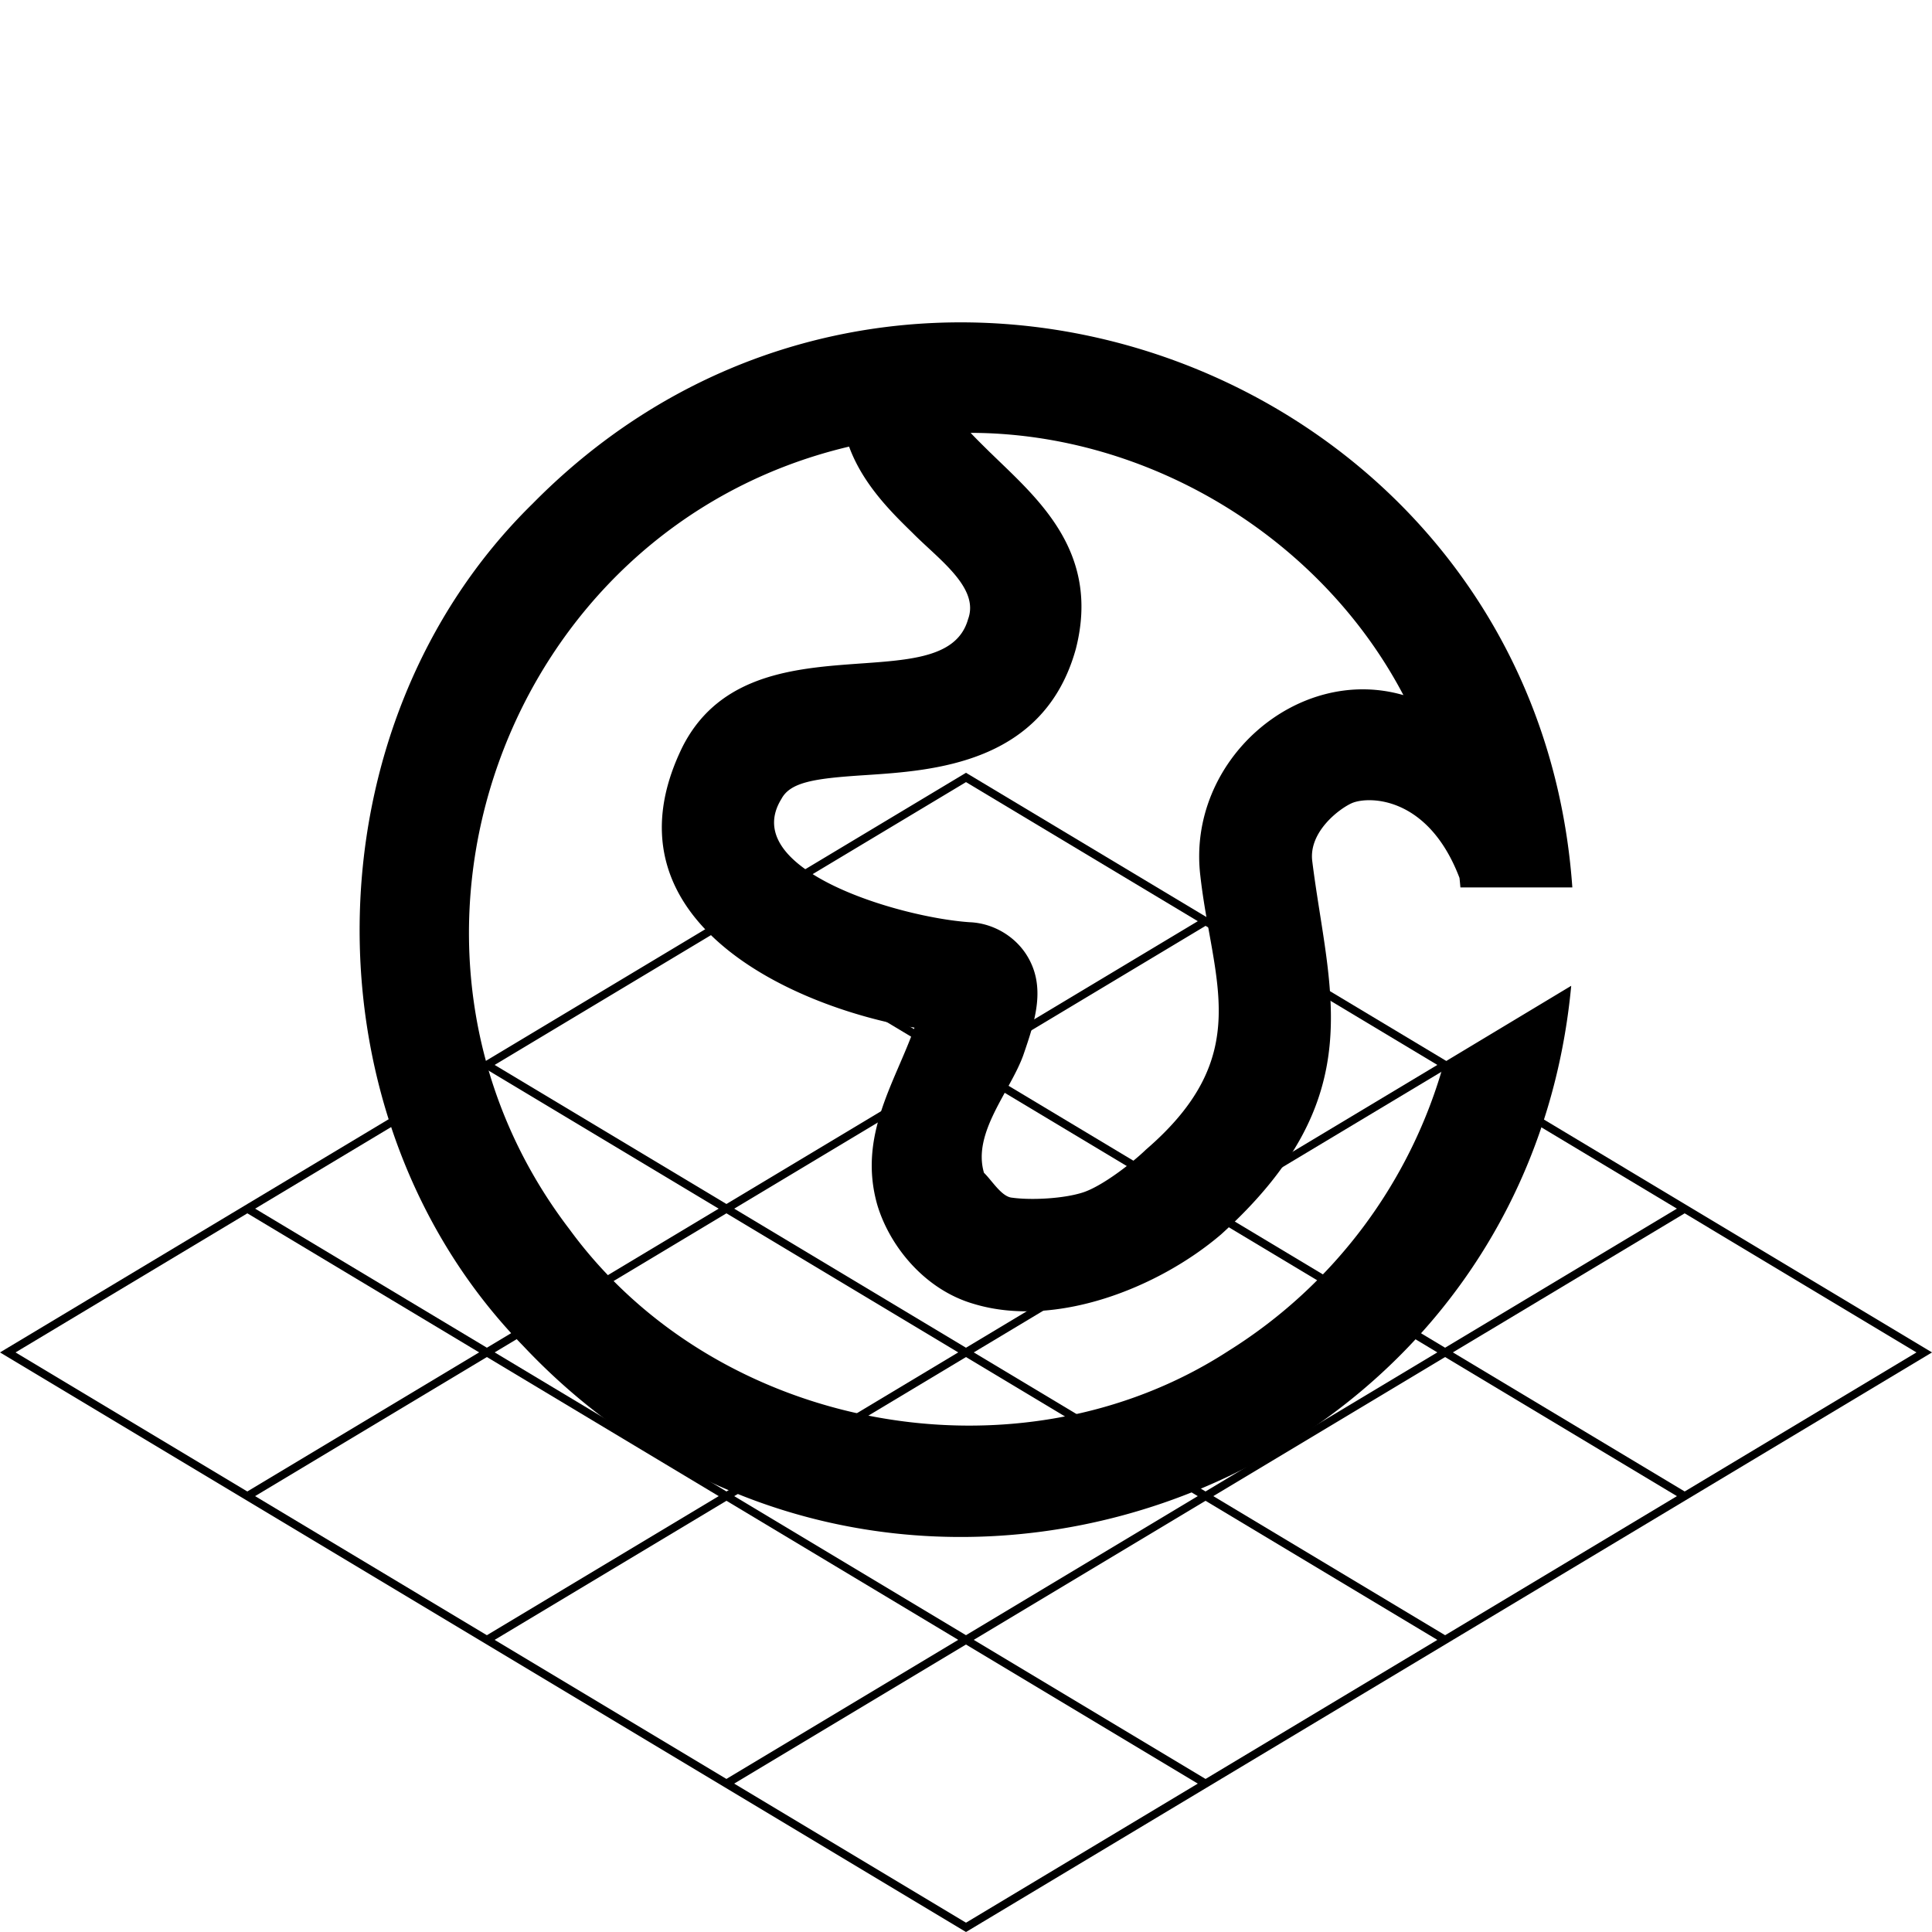 <svg version="1.1" id="Layer_1" xmlns="http://www.w3.org/2000/svg" x="0" y="0" viewBox="0 0 240 240" xml:space="preserve">
  <style>
    .st0{fill-rule:evenodd;clip-rule:evenodd}
  </style>
  <path class="st0" d="M228.982 161.39 120.256 96.152l-.256-.153L0 168.001 120 240l120-71.999-11.018-6.611zm-108.983-29.68-28.793-17.276L120 97.157l28.793 17.277-28.794 17.276zm29.76-16.697 28.791 17.275-28.794 17.277-28.792-17.275 28.795-17.277zm-59.519.001 28.793 17.276-28.793 17.275-28.792-17.276 28.792-17.275zm29.759 17.855 28.793 17.275-28.793 17.276-28.793-17.276 28.793-17.275zm29.758 17.854 28.793 17.276-28.794 17.276-28.792-17.276 28.793-17.276zm.965-.579 28.793-17.277 28.793 17.276-28.793 17.276-28.793-17.275zm-90.239-17.276 28.792 17.276-28.792 17.275-28.791-17.275 28.791-17.276zm29.758 17.855 28.793 17.276-28.792 17.276-28.793-17.276 28.792-17.276zm-.964 35.131-28.795 17.277-28.794-17.277 28.795-17.277 28.794 17.277zm.965.579 28.792 17.275-28.795 17.277-28.792-17.275 28.795-17.277zm.965-.579 28.792-17.276 28.792 17.276-28.792 17.275-28.792-17.275zm58.549.58 28.795 17.278-28.792 17.275-28.795-17.278 28.792-17.275zm.966-.58 28.794-17.276 28.796 17.277-28.794 17.277-28.796-17.278zm29.759-17.855 28.794-17.276 18.007 10.805 10.788 6.473-28.793 17.276-28.796-17.278zm-177.759-.473 28.004-16.803 28.792 17.275-28.795 17.277-28.792-17.274.791-.475zm88.482 54.039 28.795-17.277 28.796 17.277L120 238.842l-28.796-17.277z"/>
  <path class="st0" d="M152.671 167.77a61.725 61.725 0 0 0 26.722-35.81l15.789-9.5c-6.054 64.534-85.811 91.915-130.221 44.7-27.516-28.236-26.966-76.968 1.191-104.58 45.477-46.171 124.59-16.999 129.169 47.66h-13.904c-.034-.4-.071-.79-.112-1.18-3.863-10.15-11.217-10.18-13.328-9.31-1.545.66-5.453 3.58-4.959 7.26 2.029 16.279 7.471 29.319-11.339 46.34-7.766 6.637-20.557 11.694-30.696 8.63-6.18-1.78-10.521-7.27-12.019-12.36-2.402-8.551 2.206-15.098 4.634-21.96-15.771-2.696-39.178-13.695-28.827-34.86 8.305-16.465 32.547-5.438 35.486-15.88 1.447-3.909-3.631-7.415-6.906-10.73-2.563-2.5-6.162-6.02-7.875-10.71-42.939 10.123-61.564 62.158-34.73 97.23 18.356 25.138 55.83 32.038 81.925 15.06zm-32.098-114c.675.72 1.501 1.53 2.474 2.49h.006c5.651 5.527 13.707 12.147 10.597 24.33-3.95 14.334-17.796 15.143-26.185 15.7-6.179.4-9.269.83-10.397 2.96-5.386 8.747 14.526 14.692 23.359 15.31 2.782.099 5.458 1.594 6.998 3.91 2.641 4 1.143 8.38-.309 12.61-1.628 4.517-6.352 9.642-4.882 14.61.985.945 2.194 2.991 3.491 3.09 2.447.34 6.482.11 8.829-.66 2.346-.77 6.033-3.6 7.809-5.32 13.591-11.719 8.216-20.919 6.751-33.98-1.728-14.271 12.028-26.296 25.223-22.47-10.275-19.581-31.621-32.54-53.764-32.58z"/>
</svg>
